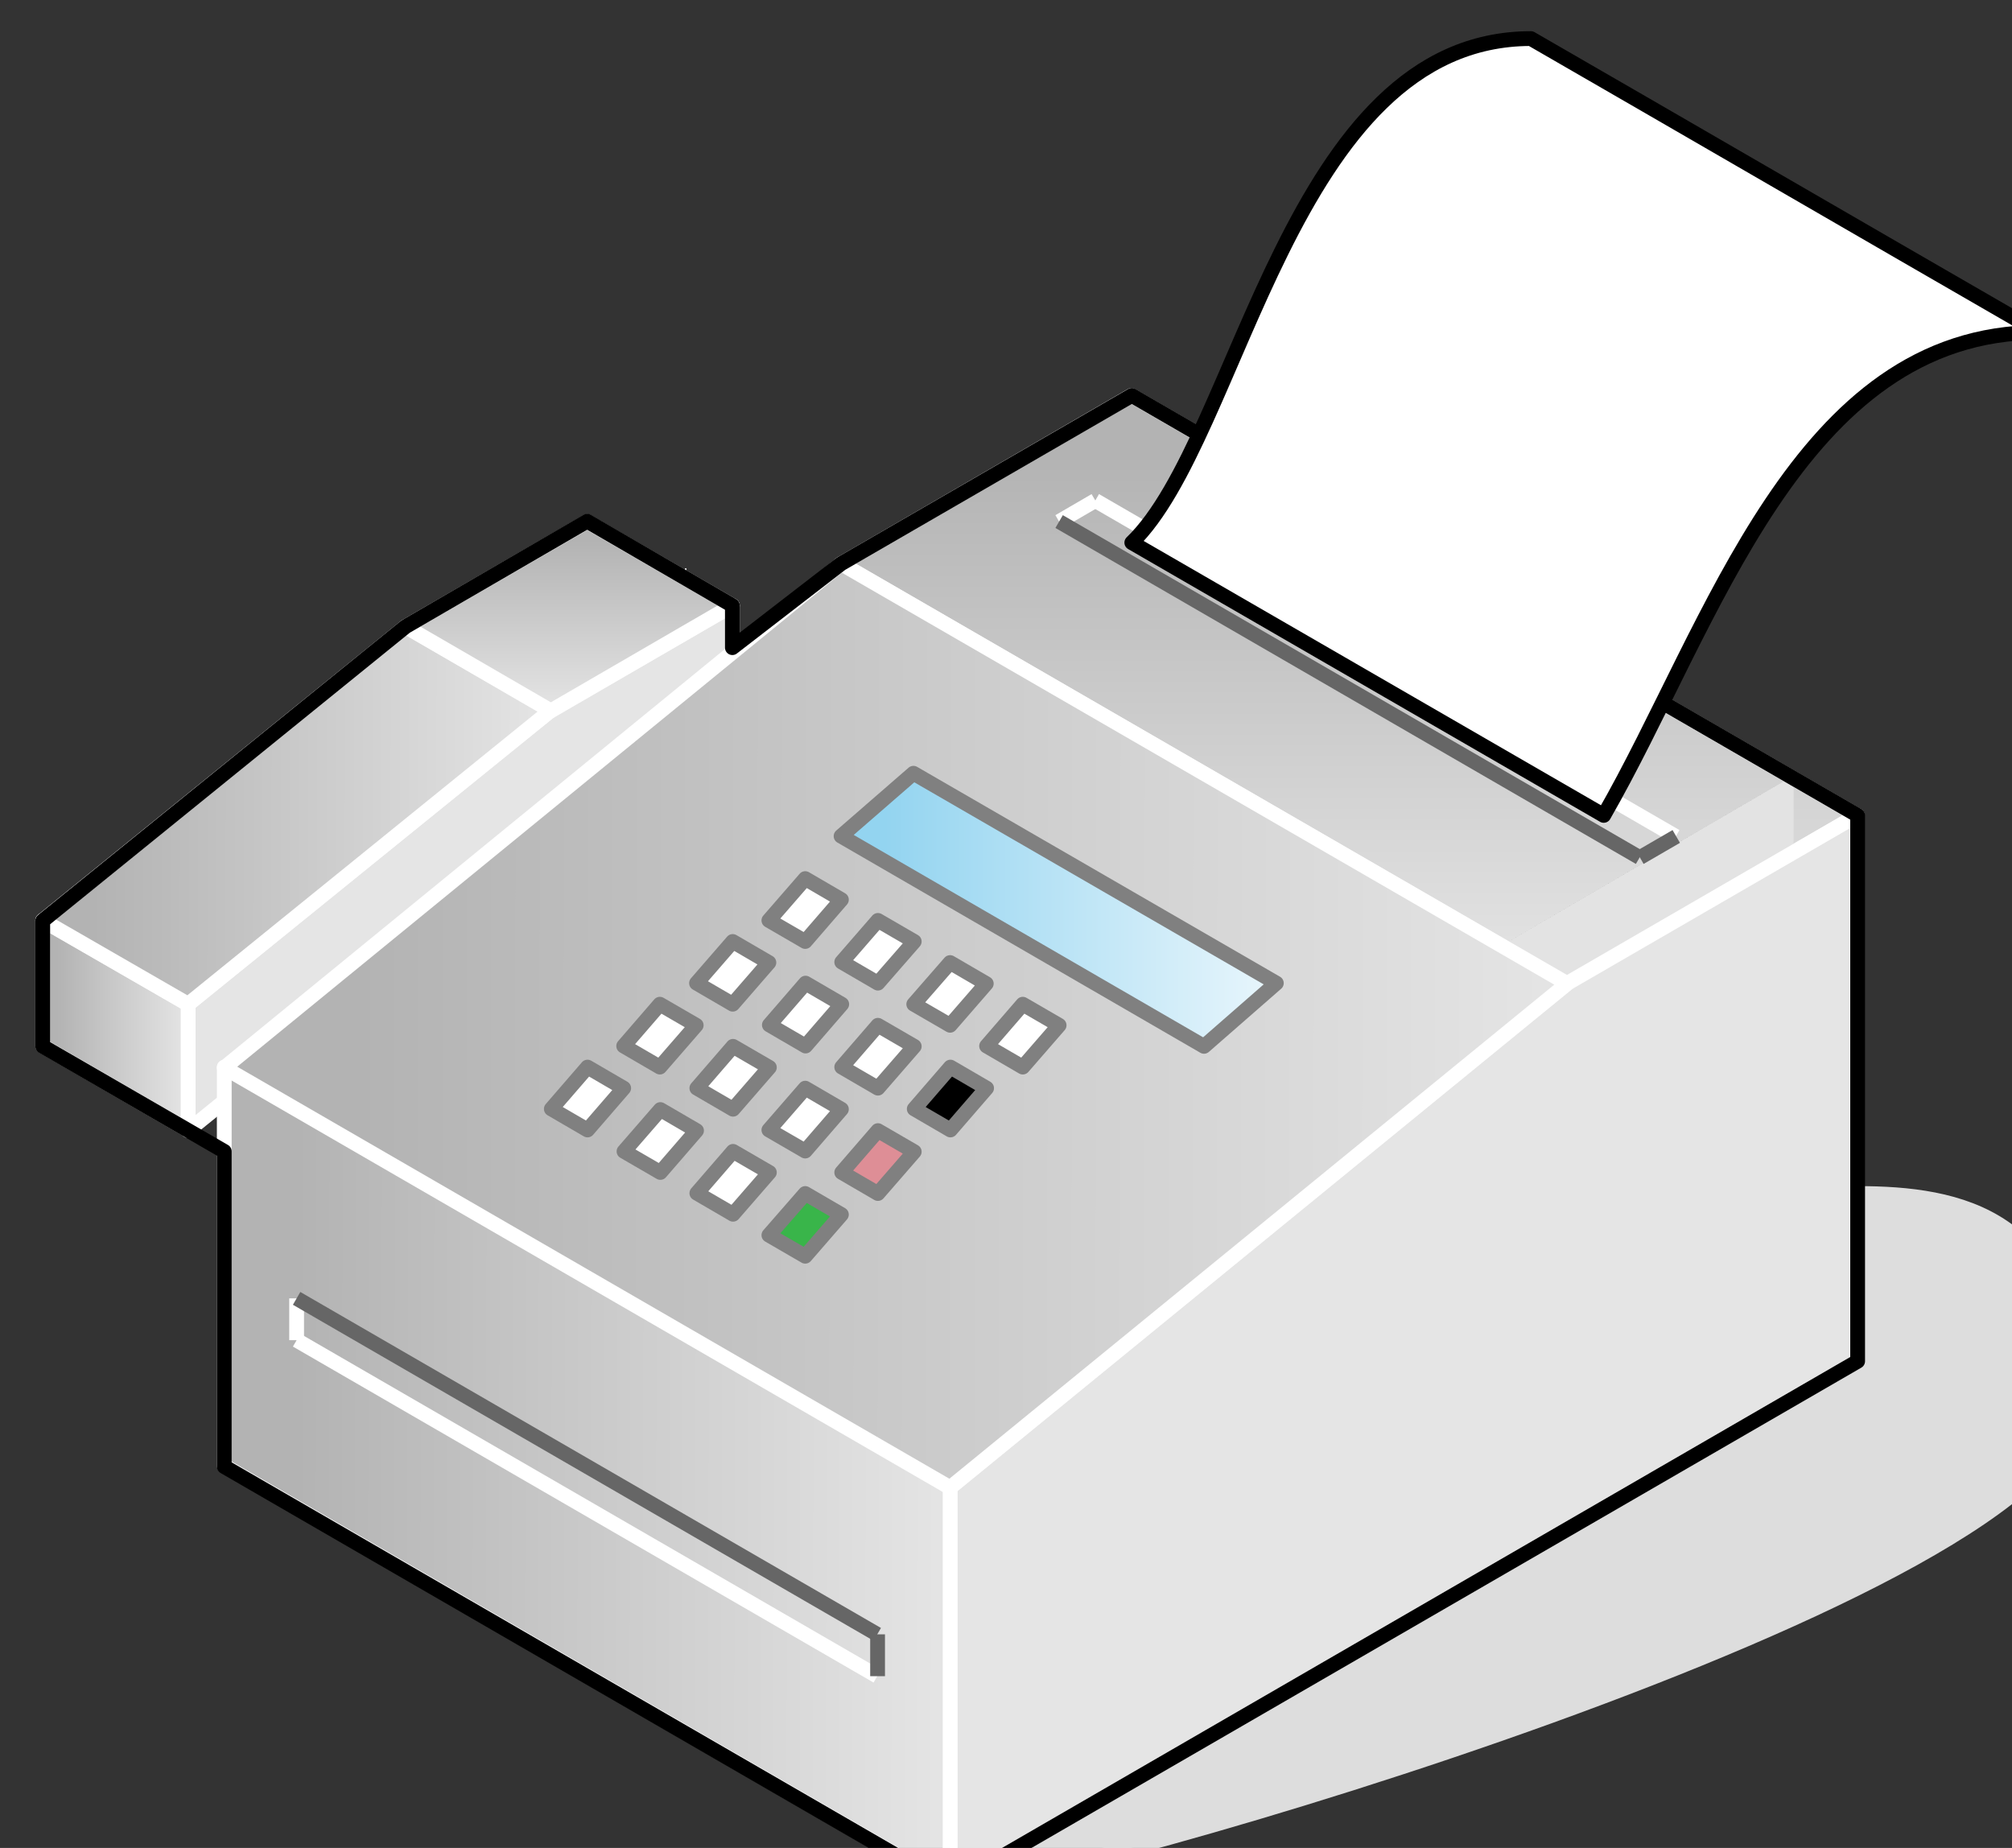 <?xml version="1.0" encoding="UTF-8"?>
<svg xmlns="http://www.w3.org/2000/svg" xmlns:xlink="http://www.w3.org/1999/xlink" width="49pt" height="45pt" viewBox="0 0 49 45" version="1.1">
<rect x="0" y="0" width="49" height="45" fill="#333333" stroke="none"/>
<defs>
<linearGradient id="linear0" gradientUnits="userSpaceOnUse" x1="9639" y1="9202" x2="9639" y2="10793" gradientTransform="matrix(1,0,0,1,0,0)">
<stop offset="0.1" style="stop-color:rgb(70.196%,70.196%,70.196%);stop-opacity:1;"/>
<stop offset="1" style="stop-color:rgb(89.804%,89.804%,89.804%);stop-opacity:1;"/>
</linearGradient>
<linearGradient id="linear1" gradientUnits="userSpaceOnUse" x1="6593" y1="12125" x2="8561" y2="12129" gradientTransform="matrix(1,0,0,1,0,0)">
<stop offset="0.1" style="stop-color:rgb(70.196%,70.196%,70.196%);stop-opacity:1;"/>
<stop offset="1" style="stop-color:rgb(89.804%,89.804%,89.804%);stop-opacity:1;"/>
</linearGradient>
<linearGradient id="linear2" gradientUnits="userSpaceOnUse" x1="6593" y1="10904" x2="10231" y2="10910" gradientTransform="matrix(1,0,0,1,0,0)">
<stop offset="0.1" style="stop-color:rgb(70.196%,70.196%,70.196%);stop-opacity:1;"/>
<stop offset="1" style="stop-color:rgb(89.804%,89.804%,89.804%);stop-opacity:1;"/>
</linearGradient>
<linearGradient id="linear3" gradientUnits="userSpaceOnUse" x1="8263" y1="10592" x2="9443" y2="10594" gradientTransform="matrix(1,0,0,1,0,0)">
<stop offset="0.1" style="stop-color:rgb(57.647%,83.137%,94.118%);stop-opacity:1;"/>
<stop offset="1" style="stop-color:rgb(91.373%,96.471%,98.824%);stop-opacity:1;"/>
</linearGradient>
<linearGradient id="linear4" gradientUnits="userSpaceOnUse" x1="6103" y1="10906" x2="6496" y2="10906" gradientTransform="matrix(1,0,0,1,0,0)">
<stop offset="0.1" style="stop-color:rgb(70.196%,70.196%,70.196%);stop-opacity:1;"/>
<stop offset="1" style="stop-color:rgb(89.804%,89.804%,89.804%);stop-opacity:1;"/>
</linearGradient>
<linearGradient id="linear5" gradientUnits="userSpaceOnUse" x1="6102" y1="10337" x2="7479" y2="10339" gradientTransform="matrix(1,0,0,1,0,0)">
<stop offset="0.1" style="stop-color:rgb(70.196%,70.196%,70.196%);stop-opacity:1;"/>
<stop offset="1" style="stop-color:rgb(89.804%,89.804%,89.804%);stop-opacity:1;"/>
</linearGradient>
<linearGradient id="linear6" gradientUnits="userSpaceOnUse" x1="7528" y1="9543" x2="7528" y2="10055" gradientTransform="matrix(1,0,0,1,0,0)">
<stop offset="0.1" style="stop-color:rgb(70.196%,70.196%,70.196%);stop-opacity:1;"/>
<stop offset="1" style="stop-color:rgb(89.804%,89.804%,89.804%);stop-opacity:1;"/>
</linearGradient>
</defs>
<g id="surface1">
<path style="fill-rule:evenodd;fill:rgb(86.667%,86.667%,86.667%);fill-opacity:1;stroke-width:40;stroke-linecap:butt;stroke-linejoin:round;stroke:rgb(86.667%,86.667%,86.667%);stroke-opacity:1;stroke-miterlimit:4;" d="M 8561.823 13236.204 C 8832.139 13236.204 11604.09 12439.848 11604.09 11928.969 C 11604.09 11418.09 11284.826 11361.082 11014.951 11361.082 C 11014.951 11530.791 8463.927 11985.977 8561.823 13236.204 Z M 8561.823 13236.204 " transform="matrix(0.009,0,0,0.009,-53.894,-73.186)"/>
<path style="fill-rule:evenodd;fill:url(#linear0);stroke-width:40;stroke-linecap:butt;stroke-linejoin:round;stroke:rgb(100%,100%,100%);stroke-opacity:1;stroke-miterlimit:4;" d="M 10227.816 10793.196 L 8264.167 9656.985 L 9049.979 9201.798 L 11014.069 10338.01 Z M 10227.816 10793.196 " transform="matrix(0.009,0,0,0.009,-53.894,-73.186)"/>
<path style=" stroke:none;fill-rule:evenodd;fill:rgb(70.196%,70.196%,70.196%);fill-opacity:1;" d="M 13.961 18.102 L 6.645 24.07 L 3.66 24.07 L 3.66 23.453 L 12.355 16.371 L 13.961 15.438 Z M 13.961 18.102 "/>
<path style=" stroke:none;fill-rule:evenodd;fill:rgb(70.588%,70.588%,70.588%);fill-opacity:1;" d="M 6.645 24.07 L 3.66 26.5 L 3.66 24.07 Z M 13.961 15.438 L 16.707 13.844 L 16.707 15.863 L 13.961 18.102 Z M 13.828 18.207 L 6.805 23.934 L 3.66 23.934 L 3.66 23.453 L 12.355 16.371 L 13.828 15.516 Z M 13.828 18.207 "/>
<path style=" stroke:none;fill-rule:evenodd;fill:rgb(70.98%,70.98%,70.98%);fill-opacity:1;" d="M 6.805 23.934 L 3.66 26.5 L 3.66 23.934 Z M 13.828 15.516 L 16.707 13.844 L 16.707 15.863 L 13.828 18.207 Z M 13.695 18.324 L 6.973 23.801 L 3.66 23.801 L 3.66 23.453 L 12.355 16.371 L 13.695 15.598 Z M 13.695 18.324 "/>
<path style=" stroke:none;fill-rule:evenodd;fill:rgb(71.373%,71.373%,71.373%);fill-opacity:1;" d="M 6.973 23.801 L 3.66 26.5 L 3.66 23.801 Z M 13.695 15.598 L 16.707 13.844 L 16.707 15.863 L 13.695 18.324 Z M 13.562 18.43 L 7.133 23.668 L 3.66 23.668 L 3.66 23.453 L 12.355 16.371 L 13.562 15.668 Z M 13.562 18.43 "/>
<path style=" stroke:none;fill-rule:evenodd;fill:rgb(71.765%,71.765%,71.765%);fill-opacity:1;" d="M 7.133 23.668 L 3.66 26.5 L 3.66 23.668 Z M 13.562 15.668 L 16.707 13.844 L 16.707 15.863 L 13.562 18.43 Z M 13.438 18.527 L 7.289 23.543 L 3.66 23.543 L 3.66 23.453 L 12.355 16.371 L 13.438 15.738 Z M 13.438 18.527 "/>
<path style=" stroke:none;fill-rule:evenodd;fill:rgb(72.157%,72.157%,72.157%);fill-opacity:1;" d="M 7.289 23.543 L 3.66 26.5 L 3.66 23.543 Z M 13.438 15.738 L 16.707 13.844 L 16.707 15.863 L 13.438 18.527 Z M 13.305 18.637 L 7.449 23.41 L 3.711 23.41 L 12.355 16.371 L 13.305 15.82 Z M 13.305 18.637 "/>
<path style=" stroke:none;fill-rule:evenodd;fill:rgb(72.549%,72.549%,72.549%);fill-opacity:1;" d="M 7.449 23.41 L 3.66 26.5 L 3.66 23.453 L 3.711 23.41 Z M 13.305 15.82 L 16.707 13.844 L 16.707 15.863 L 13.305 18.637 Z M 13.172 18.742 L 7.617 23.277 L 3.879 23.277 L 12.355 16.371 L 13.172 15.898 Z M 13.172 18.742 "/>
<path style=" stroke:none;fill-rule:evenodd;fill:rgb(72.941%,72.941%,72.941%);fill-opacity:1;" d="M 7.617 23.277 L 3.66 26.5 L 3.66 23.453 L 3.879 23.277 Z M 13.172 15.898 L 16.707 13.844 L 16.707 15.863 L 13.172 18.742 Z M 13.039 18.859 L 7.777 23.141 L 4.039 23.141 L 12.355 16.371 L 13.039 15.973 Z M 13.039 18.859 "/>
<path style=" stroke:none;fill-rule:evenodd;fill:rgb(73.333%,73.333%,73.333%);fill-opacity:1;" d="M 7.777 23.141 L 3.66 26.5 L 3.66 23.453 L 4.039 23.141 Z M 13.039 15.973 L 16.707 13.844 L 16.707 15.863 L 13.039 18.859 Z M 12.914 18.957 L 7.93 23.02 L 4.199 23.02 L 12.355 16.371 L 12.914 16.051 Z M 12.914 18.957 "/>
<path style=" stroke:none;fill-rule:evenodd;fill:rgb(73.725%,73.725%,73.725%);fill-opacity:1;" d="M 7.93 23.02 L 3.66 26.5 L 3.66 23.453 L 4.199 23.02 Z M 12.914 16.051 L 16.707 13.844 L 16.707 15.863 L 12.914 18.957 Z M 12.781 19.062 L 8.098 22.883 L 4.359 22.883 L 12.355 16.371 L 12.781 16.121 Z M 12.781 19.062 "/>
<path style=" stroke:none;fill-rule:evenodd;fill:rgb(74.118%,74.118%,74.118%);fill-opacity:1;" d="M 8.098 22.883 L 3.66 26.5 L 3.66 23.453 L 4.359 22.883 Z M 12.781 16.121 L 16.707 13.844 L 16.707 15.863 L 12.781 19.062 Z M 12.648 19.168 L 8.258 22.75 L 4.527 22.75 L 12.355 16.371 L 12.648 16.203 Z M 12.648 19.168 "/>
<path style=" stroke:none;fill-rule:evenodd;fill:rgb(74.51%,74.51%,74.51%);fill-opacity:1;" d="M 8.258 22.75 L 3.66 26.5 L 3.66 23.453 L 4.527 22.75 Z M 12.648 16.203 L 16.707 13.844 L 16.707 15.863 L 12.648 19.168 Z M 12.516 19.277 L 8.426 22.617 L 4.688 22.617 L 12.355 16.371 L 12.516 16.285 Z M 12.516 19.277 "/>
<path style=" stroke:none;fill-rule:evenodd;fill:rgb(74.902%,74.902%,74.902%);fill-opacity:1;" d="M 8.426 22.617 L 3.66 26.5 L 3.66 23.453 L 4.688 22.617 Z M 12.516 16.285 L 16.707 13.844 L 16.707 15.863 L 12.516 19.277 Z M 12.395 19.383 L 8.574 22.492 L 4.836 22.492 L 12.355 16.371 L 12.395 16.355 Z M 12.395 19.383 "/>
<path style=" stroke:none;fill-rule:evenodd;fill:rgb(75.294%,75.294%,75.294%);fill-opacity:1;" d="M 8.574 22.492 L 3.66 26.5 L 3.66 23.453 L 4.836 22.492 Z M 12.395 16.355 L 16.707 13.844 L 16.707 15.863 L 12.395 19.383 Z M 12.262 19.488 L 8.742 22.359 L 5.004 22.359 L 12.262 16.453 Z M 12.262 19.488 "/>
<path style=" stroke:none;fill-rule:evenodd;fill:rgb(75.686%,75.686%,75.686%);fill-opacity:1;" d="M 8.742 22.359 L 3.66 26.5 L 3.66 23.453 L 5.004 22.359 Z M 12.262 16.453 L 12.355 16.371 L 16.707 13.844 L 16.707 15.863 L 12.262 19.488 Z M 12.129 19.598 L 8.902 22.227 L 5.164 22.227 L 12.129 16.559 Z M 12.129 19.598 "/>
<path style=" stroke:none;fill-rule:evenodd;fill:rgb(76.078%,76.078%,76.078%);fill-opacity:1;" d="M 8.902 22.227 L 3.66 26.5 L 3.66 23.453 L 5.164 22.227 Z M 12.129 16.559 L 12.355 16.371 L 16.707 13.844 L 16.707 15.863 L 12.129 19.598 Z M 11.992 19.703 L 9.07 22.09 L 5.332 22.09 L 11.992 16.668 Z M 11.992 19.703 "/>
<path style=" stroke:none;fill-rule:evenodd;fill:rgb(76.471%,76.471%,76.471%);fill-opacity:1;" d="M 9.07 22.09 L 3.66 26.5 L 3.66 23.453 L 5.332 22.09 Z M 11.992 16.668 L 12.355 16.371 L 16.707 13.844 L 16.707 15.863 L 11.992 19.703 Z M 11.871 19.812 L 9.223 21.965 L 5.484 21.965 L 11.871 16.773 Z M 11.871 19.812 "/>
<path style=" stroke:none;fill-rule:evenodd;fill:rgb(76.863%,76.863%,76.863%);fill-opacity:1;" d="M 9.223 21.965 L 3.66 26.5 L 3.66 23.453 L 5.484 21.965 Z M 11.871 16.773 L 12.355 16.371 L 16.707 13.844 L 16.707 15.863 L 11.871 19.812 Z M 11.738 19.918 L 9.383 21.832 L 5.652 21.832 L 11.738 16.879 Z M 11.738 19.918 "/>
<path style=" stroke:none;fill-rule:evenodd;fill:rgb(77.255%,77.255%,77.255%);fill-opacity:1;" d="M 9.383 21.832 L 3.66 26.5 L 3.66 23.453 L 5.652 21.832 Z M 11.738 16.879 L 12.355 16.371 L 16.707 13.844 L 16.707 15.863 L 11.738 19.918 Z M 11.605 20.023 L 9.551 21.699 L 5.812 21.699 L 11.605 16.988 Z M 11.605 20.023 "/>
<path style=" stroke:none;fill-rule:evenodd;fill:rgb(77.647%,77.647%,77.647%);fill-opacity:1;" d="M 9.551 21.699 L 3.66 26.5 L 3.66 23.453 L 5.812 21.699 Z M 11.605 16.988 L 12.355 16.371 L 16.707 13.844 L 16.707 15.863 L 11.605 20.023 Z M 11.473 20.133 L 9.707 21.566 L 5.98 21.566 L 11.473 17.094 Z M 11.473 20.133 "/>
<path style=" stroke:none;fill-rule:evenodd;fill:rgb(78.039%,78.039%,78.039%);fill-opacity:1;" d="M 9.707 21.566 L 3.66 26.5 L 3.66 23.453 L 5.98 21.566 Z M 11.473 17.094 L 12.355 16.371 L 16.707 13.844 L 16.707 15.863 L 11.473 20.133 Z M 11.348 20.23 L 9.867 21.441 L 6.129 21.441 L 11.348 17.191 Z M 11.348 20.23 "/>
<path style=" stroke:none;fill-rule:evenodd;fill:rgb(78.431%,78.431%,78.431%);fill-opacity:1;" d="M 9.867 21.441 L 3.66 26.5 L 3.66 23.453 L 6.129 21.441 Z M 11.348 17.191 L 12.355 16.371 L 16.707 13.844 L 16.707 15.863 L 11.348 20.23 Z M 11.215 20.344 L 10.027 21.309 L 6.297 21.309 L 11.215 17.301 Z M 11.215 20.344 "/>
<path style=" stroke:none;fill-rule:evenodd;fill:rgb(78.824%,78.824%,78.824%);fill-opacity:1;" d="M 10.027 21.309 L 3.66 26.5 L 3.66 23.453 L 6.297 21.309 Z M 11.215 17.301 L 12.355 16.371 L 16.707 13.844 L 16.707 15.863 L 11.215 20.344 Z M 11.082 20.453 L 10.195 21.172 L 6.457 21.172 L 11.082 17.414 Z M 11.082 20.453 "/>
<path style=" stroke:none;fill-rule:evenodd;fill:rgb(79.216%,79.216%,79.216%);fill-opacity:1;" d="M 10.195 21.172 L 3.66 26.5 L 3.66 23.453 L 6.457 21.172 Z M 11.082 17.414 L 12.355 16.371 L 16.707 13.844 L 16.707 15.863 L 11.082 20.453 Z M 10.949 20.559 L 10.355 21.039 L 6.625 21.039 L 10.949 17.523 Z M 10.949 20.559 "/>
<path style=" stroke:none;fill-rule:evenodd;fill:rgb(79.608%,79.608%,79.608%);fill-opacity:1;" d="M 10.355 21.039 L 3.66 26.5 L 3.66 23.453 L 6.625 21.039 Z M 10.949 17.523 L 12.355 16.371 L 16.707 13.844 L 16.707 15.863 L 10.949 20.559 Z M 10.824 20.656 L 10.516 20.914 L 6.777 20.914 L 10.824 17.621 Z M 10.824 20.656 "/>
<path style=" stroke:none;fill-rule:evenodd;fill:rgb(80%,80%,80%);fill-opacity:1;" d="M 10.516 20.914 L 3.66 26.5 L 3.66 23.453 L 6.777 20.914 Z M 10.824 17.621 L 12.355 16.371 L 16.707 13.844 L 16.707 15.863 L 10.824 20.656 Z M 10.691 20.766 L 10.676 20.781 L 6.945 20.781 L 10.691 17.727 Z M 10.691 20.766 "/>
<path style=" stroke:none;fill-rule:evenodd;fill:rgb(80.392%,80.392%,80.392%);fill-opacity:1;" d="M 10.676 20.781 L 3.66 26.5 L 3.66 23.453 L 6.945 20.781 Z M 10.691 17.727 L 12.355 16.371 L 16.707 13.844 L 16.707 15.863 L 10.691 20.766 Z M 10.559 20.648 L 7.105 20.648 L 10.559 17.832 Z M 10.559 20.648 "/>
<path style=" stroke:none;fill-rule:evenodd;fill:rgb(80.784%,80.784%,80.784%);fill-opacity:1;" d="M 10.559 20.648 L 10.559 17.832 L 12.355 16.371 L 16.707 13.844 L 16.707 15.863 L 3.66 26.5 L 3.66 23.453 L 7.105 20.648 Z M 10.426 20.516 L 7.273 20.516 L 10.426 17.941 Z M 10.426 20.516 "/>
<path style=" stroke:none;fill-rule:evenodd;fill:rgb(81.176%,81.176%,81.176%);fill-opacity:1;" d="M 10.426 20.516 L 10.426 17.941 L 12.355 16.371 L 16.707 13.844 L 16.707 15.863 L 3.66 26.5 L 3.66 23.453 L 7.273 20.516 Z M 10.293 20.383 L 7.434 20.383 L 10.293 18.055 Z M 10.293 20.383 "/>
<path style=" stroke:none;fill-rule:evenodd;fill:rgb(81.569%,81.569%,81.569%);fill-opacity:1;" d="M 10.293 20.383 L 10.293 18.055 L 12.355 16.371 L 16.707 13.844 L 16.707 15.863 L 3.66 26.5 L 3.66 23.453 L 7.434 20.383 Z M 10.168 20.258 L 7.582 20.258 L 10.168 18.152 Z M 10.168 20.258 "/>
<path style=" stroke:none;fill-rule:evenodd;fill:rgb(81.961%,81.961%,81.961%);fill-opacity:1;" d="M 10.168 20.258 L 10.168 18.152 L 12.355 16.371 L 16.707 13.844 L 16.707 15.863 L 3.66 26.5 L 3.66 23.453 L 7.582 20.258 Z M 10.035 20.121 L 7.75 20.121 L 10.035 18.262 Z M 10.035 20.121 "/>
<path style=" stroke:none;fill-rule:evenodd;fill:rgb(82.353%,82.353%,82.353%);fill-opacity:1;" d="M 10.035 20.121 L 10.035 18.262 L 12.355 16.371 L 16.707 13.844 L 16.707 15.863 L 3.66 26.5 L 3.66 23.453 L 7.75 20.121 Z M 9.902 19.988 L 7.918 19.988 L 9.902 18.367 Z M 9.902 19.988 "/>
<path style=" stroke:none;fill-rule:evenodd;fill:rgb(82.745%,82.745%,82.745%);fill-opacity:1;" d="M 9.902 19.988 L 9.902 18.367 L 12.355 16.371 L 16.707 13.844 L 16.707 15.863 L 3.66 26.5 L 3.66 23.453 L 7.918 19.988 Z M 9.77 19.855 L 8.078 19.855 L 9.77 18.477 Z M 9.77 19.855 "/>
<path style=" stroke:none;fill-rule:evenodd;fill:rgb(83.137%,83.137%,83.137%);fill-opacity:1;" d="M 9.77 19.855 L 9.77 18.477 L 12.355 16.371 L 16.707 13.844 L 16.707 15.863 L 3.66 26.5 L 3.66 23.453 L 8.078 19.855 Z M 9.648 19.73 L 8.23 19.73 L 9.648 18.582 Z M 9.648 19.73 "/>
<path style=" stroke:none;fill-rule:evenodd;fill:rgb(83.529%,83.529%,83.529%);fill-opacity:1;" d="M 9.648 19.73 L 9.648 18.582 L 12.355 16.371 L 16.707 13.844 L 16.707 15.863 L 3.66 26.5 L 3.66 23.453 L 8.23 19.73 Z M 9.516 19.598 L 8.398 19.598 L 9.516 18.688 Z M 9.516 19.598 "/>
<path style=" stroke:none;fill-rule:evenodd;fill:rgb(83.922%,83.922%,83.922%);fill-opacity:1;" d="M 9.516 19.598 L 9.516 18.688 L 12.355 16.371 L 16.707 13.844 L 16.707 15.863 L 3.66 26.5 L 3.66 23.453 L 8.398 19.598 Z M 9.383 19.465 L 8.559 19.465 L 9.383 18.797 Z M 9.383 19.465 "/>
<path style=" stroke:none;fill-rule:evenodd;fill:rgb(84.314%,84.314%,84.314%);fill-opacity:1;" d="M 9.383 19.465 L 9.383 18.797 L 12.355 16.371 L 16.707 13.844 L 16.707 15.863 L 3.66 26.5 L 3.66 23.453 L 8.559 19.465 Z M 9.246 19.328 L 8.727 19.328 L 9.246 18.902 Z M 9.246 19.328 "/>
<path style=" stroke:none;fill-rule:evenodd;fill:rgb(84.706%,84.706%,84.706%);fill-opacity:1;" d="M 9.246 19.328 L 9.246 18.902 L 12.355 16.371 L 16.707 13.844 L 16.707 15.863 L 3.66 26.5 L 3.66 23.453 L 8.727 19.328 Z M 9.125 19.207 L 8.875 19.207 L 9.125 19 Z M 9.125 19.207 "/>
<path style=" stroke:none;fill-rule:evenodd;fill:rgb(85.098%,85.098%,85.098%);fill-opacity:1;" d="M 9.125 19.207 L 9.125 19 L 12.355 16.371 L 16.707 13.844 L 16.707 15.863 L 3.66 26.5 L 3.66 23.453 L 8.875 19.207 Z M 9.125 19.207 "/>
<path style=" stroke:none;fill-rule:evenodd;fill:rgb(85.49%,85.49%,85.49%);fill-opacity:1;" d="M 3.66 26.5 L 3.66 23.453 L 12.355 16.371 L 16.707 13.844 L 16.707 15.863 Z M 3.66 26.5 "/>
<path style=" stroke:none;fill-rule:evenodd;fill:rgb(85.882%,85.882%,85.882%);fill-opacity:1;" d="M 3.66 26.5 L 3.66 23.453 L 12.355 16.371 L 16.707 13.844 L 16.707 15.863 Z M 3.66 26.5 "/>
<path style=" stroke:none;fill-rule:evenodd;fill:rgb(86.275%,86.275%,86.275%);fill-opacity:1;" d="M 3.66 26.5 L 3.66 23.453 L 12.355 16.371 L 16.707 13.844 L 16.707 15.863 Z M 3.66 26.5 "/>
<path style=" stroke:none;fill-rule:evenodd;fill:rgb(86.667%,86.667%,86.667%);fill-opacity:1;" d="M 3.66 26.5 L 3.66 23.453 L 12.355 16.371 L 16.707 13.844 L 16.707 15.863 Z M 3.66 26.5 "/>
<path style=" stroke:none;fill-rule:evenodd;fill:rgb(87.059%,87.059%,87.059%);fill-opacity:1;" d="M 3.66 26.5 L 3.66 23.453 L 12.355 16.371 L 16.707 13.844 L 16.707 15.863 Z M 3.66 26.5 "/>
<path style=" stroke:none;fill-rule:evenodd;fill:rgb(87.451%,87.451%,87.451%);fill-opacity:1;" d="M 3.66 26.5 L 3.66 23.453 L 12.355 16.371 L 16.707 13.844 L 16.707 15.863 Z M 3.66 26.5 "/>
<path style=" stroke:none;fill-rule:evenodd;fill:rgb(87.843%,87.843%,87.843%);fill-opacity:1;" d="M 3.66 26.5 L 3.66 23.453 L 12.355 16.371 L 16.707 13.844 L 16.707 15.863 Z M 3.66 26.5 "/>
<path style=" stroke:none;fill-rule:evenodd;fill:rgb(88.235%,88.235%,88.235%);fill-opacity:1;" d="M 3.66 26.5 L 3.66 23.453 L 12.355 16.371 L 16.707 13.844 L 16.707 15.863 Z M 3.66 26.5 "/>
<path style=" stroke:none;fill-rule:evenodd;fill:rgb(88.627%,88.627%,88.627%);fill-opacity:1;" d="M 3.66 26.5 L 3.66 23.453 L 12.355 16.371 L 16.707 13.844 L 16.707 15.863 Z M 3.66 26.5 "/>
<path style=" stroke:none;fill-rule:evenodd;fill:rgb(89.02%,89.02%,89.02%);fill-opacity:1;" d="M 3.66 26.5 L 3.66 23.453 L 12.355 16.371 L 16.707 13.844 L 16.707 15.863 Z M 3.66 26.5 "/>
<path style="fill-rule:evenodd;fill:rgb(89.804%,89.804%,89.804%);fill-opacity:1;stroke-width:40;stroke-linecap:butt;stroke-linejoin:round;stroke:rgb(100%,100%,100%);stroke-opacity:1;stroke-miterlimit:4;" d="M 6497.191 11190.936 L 6497.191 10848.888 L 7478.795 10053.847 L 7970.038 9770.123 L 7970.038 9996.839 Z M 6497.191 11190.936 " transform="matrix(0.009,0,0,0.009,-53.894,-73.186)"/>
<path style=" stroke:none;fill-rule:evenodd;fill:rgb(70.196%,70.196%,70.196%);fill-opacity:1;" d="M 41.023 33.602 L 31.242 39.293 L 21.926 39.293 L 21.926 35.098 L 36.707 22.957 L 41.023 20.441 Z M 41.023 33.602 "/>
<path style=" stroke:none;fill-rule:evenodd;fill:rgb(70.588%,70.588%,70.588%);fill-opacity:1;" d="M 31.242 39.293 L 21.926 44.719 L 21.926 39.293 Z M 41.023 20.441 L 43.672 18.902 L 43.672 32.059 L 41.023 33.602 Z M 40.766 33.75 L 31.688 39.035 L 21.926 39.035 L 21.926 35.098 L 36.707 22.957 L 40.766 20.594 Z M 40.766 33.75 "/>
<path style=" stroke:none;fill-rule:evenodd;fill:rgb(70.98%,70.98%,70.98%);fill-opacity:1;" d="M 31.688 39.035 L 21.926 44.719 L 21.926 39.035 Z M 40.766 20.594 L 43.672 18.902 L 43.672 32.059 L 40.766 33.75 Z M 40.508 33.902 L 32.129 38.777 L 21.926 38.777 L 21.926 35.098 L 36.707 22.957 L 40.508 20.746 Z M 40.508 33.902 "/>
<path style=" stroke:none;fill-rule:evenodd;fill:rgb(71.373%,71.373%,71.373%);fill-opacity:1;" d="M 32.129 38.777 L 21.926 44.719 L 21.926 38.777 Z M 40.508 20.746 L 43.672 18.902 L 43.672 32.059 L 40.508 33.902 Z M 40.254 34.047 L 32.57 38.516 L 21.926 38.516 L 21.926 35.098 L 36.707 22.957 L 40.254 20.891 Z M 40.254 34.047 "/>
<path style=" stroke:none;fill-rule:evenodd;fill:rgb(71.765%,71.765%,71.765%);fill-opacity:1;" d="M 32.57 38.516 L 21.926 44.719 L 21.926 38.516 Z M 40.254 20.891 L 43.672 18.902 L 43.672 32.059 L 40.254 34.047 Z M 39.996 34.195 L 33.023 38.258 L 21.926 38.258 L 21.926 35.098 L 36.707 22.957 L 39.996 21.039 Z M 39.996 34.195 "/>
<path style=" stroke:none;fill-rule:evenodd;fill:rgb(72.157%,72.157%,72.157%);fill-opacity:1;" d="M 33.023 38.258 L 21.926 44.719 L 21.926 38.258 Z M 39.996 21.039 L 43.672 18.902 L 43.672 32.059 L 39.996 34.195 Z M 39.738 34.348 L 33.465 38 L 21.926 38 L 21.926 35.098 L 36.707 22.957 L 39.738 21.191 Z M 39.738 34.348 "/>
<path style=" stroke:none;fill-rule:evenodd;fill:rgb(72.549%,72.549%,72.549%);fill-opacity:1;" d="M 33.465 38 L 21.926 44.719 L 21.926 38 Z M 39.738 21.191 L 43.672 18.902 L 43.672 32.059 L 39.738 34.348 Z M 39.48 34.5 L 33.91 37.742 L 21.926 37.742 L 21.926 35.098 L 36.707 22.957 L 39.48 21.344 Z M 39.48 34.5 "/>
<path style=" stroke:none;fill-rule:evenodd;fill:rgb(72.941%,72.941%,72.941%);fill-opacity:1;" d="M 33.91 37.742 L 21.926 44.719 L 21.926 37.742 Z M 39.48 21.344 L 43.672 18.902 L 43.672 32.059 L 39.48 34.5 Z M 39.223 34.652 L 34.352 37.484 L 21.926 37.484 L 21.926 35.098 L 36.707 22.957 L 39.223 21.496 Z M 39.223 34.652 "/>
<path style=" stroke:none;fill-rule:evenodd;fill:rgb(73.333%,73.333%,73.333%);fill-opacity:1;" d="M 34.352 37.484 L 21.926 44.719 L 21.926 37.484 Z M 39.223 21.496 L 43.672 18.902 L 43.672 32.059 L 39.223 34.652 Z M 38.969 34.793 L 34.797 37.227 L 21.926 37.227 L 21.926 35.098 L 36.707 22.957 L 38.969 21.637 Z M 38.969 34.793 "/>
<path style=" stroke:none;fill-rule:evenodd;fill:rgb(73.725%,73.725%,73.725%);fill-opacity:1;" d="M 34.797 37.227 L 21.926 44.719 L 21.926 37.227 Z M 38.969 21.637 L 43.672 18.902 L 43.672 32.059 L 38.969 34.793 Z M 38.711 34.945 L 35.238 36.969 L 21.926 36.969 L 21.926 35.098 L 36.707 22.957 L 38.711 21.789 Z M 38.711 34.945 "/>
<path style=" stroke:none;fill-rule:evenodd;fill:rgb(74.118%,74.118%,74.118%);fill-opacity:1;" d="M 35.238 36.969 L 21.926 44.719 L 21.926 36.969 Z M 38.711 21.789 L 43.672 18.902 L 43.672 32.059 L 38.711 34.945 Z M 38.453 35.098 L 35.68 36.707 L 21.926 36.707 L 21.926 35.098 L 36.707 22.957 L 38.453 21.941 Z M 38.453 35.098 "/>
<path style=" stroke:none;fill-rule:evenodd;fill:rgb(74.51%,74.51%,74.51%);fill-opacity:1;" d="M 35.68 36.707 L 21.926 44.719 L 21.926 36.707 Z M 38.453 21.941 L 43.672 18.902 L 43.672 32.059 L 38.453 35.098 Z M 38.195 35.246 L 36.125 36.449 L 21.926 36.449 L 21.926 35.098 L 36.707 22.957 L 38.195 22.09 Z M 38.195 35.246 "/>
<path style=" stroke:none;fill-rule:evenodd;fill:rgb(74.902%,74.902%,74.902%);fill-opacity:1;" d="M 36.125 36.449 L 21.926 44.719 L 21.926 36.449 Z M 38.195 22.09 L 43.672 18.902 L 43.672 32.059 L 38.195 35.246 Z M 37.941 35.391 L 36.566 36.191 L 21.926 36.191 L 21.926 35.098 L 36.707 22.957 L 37.941 22.242 Z M 37.941 35.391 "/>
<path style=" stroke:none;fill-rule:evenodd;fill:rgb(75.294%,75.294%,75.294%);fill-opacity:1;" d="M 36.566 36.191 L 21.926 44.719 L 21.926 36.191 Z M 37.941 22.242 L 43.672 18.902 L 43.672 32.059 L 37.941 35.391 Z M 37.684 35.543 L 37.012 35.934 L 21.926 35.934 L 21.926 35.098 L 36.707 22.957 L 37.684 22.387 Z M 37.684 35.543 "/>
<path style=" stroke:none;fill-rule:evenodd;fill:rgb(75.686%,75.686%,75.686%);fill-opacity:1;" d="M 37.012 35.934 L 21.926 44.719 L 21.926 35.934 Z M 37.684 22.387 L 43.672 18.902 L 43.672 32.059 L 37.684 35.543 Z M 37.426 35.676 L 21.926 35.676 L 21.926 35.098 L 36.707 22.957 L 37.426 22.535 Z M 37.426 35.676 "/>
<path style=" stroke:none;fill-rule:evenodd;fill:rgb(76.078%,76.078%,76.078%);fill-opacity:1;" d="M 37.426 35.676 L 37.426 22.535 L 43.672 18.902 L 43.672 32.059 L 21.926 44.719 L 21.926 35.676 Z M 37.168 35.418 L 21.926 35.418 L 21.926 35.098 L 36.707 22.957 L 37.168 22.688 Z M 37.168 35.418 "/>
<path style=" stroke:none;fill-rule:evenodd;fill:rgb(76.471%,76.471%,76.471%);fill-opacity:1;" d="M 37.168 35.418 L 37.168 22.688 L 43.672 18.902 L 43.672 32.059 L 21.926 44.719 L 21.926 35.418 Z M 36.914 35.16 L 21.926 35.16 L 21.926 35.098 L 36.707 22.957 L 36.914 22.84 Z M 36.914 35.16 "/>
<path style=" stroke:none;fill-rule:evenodd;fill:rgb(76.863%,76.863%,76.863%);fill-opacity:1;" d="M 36.914 35.16 L 36.914 22.84 L 43.672 18.902 L 43.672 32.059 L 21.926 44.719 L 21.926 35.16 Z M 36.656 34.902 L 22.164 34.902 L 36.656 23 Z M 36.656 34.902 "/>
<path style=" stroke:none;fill-rule:evenodd;fill:rgb(77.255%,77.255%,77.255%);fill-opacity:1;" d="M 36.656 34.902 L 36.656 23 L 36.707 22.957 L 43.672 18.902 L 43.672 32.059 L 21.926 44.719 L 21.926 35.098 L 22.164 34.902 Z M 36.398 34.641 L 22.473 34.641 L 36.398 23.215 Z M 36.398 34.641 "/>
<path style=" stroke:none;fill-rule:evenodd;fill:rgb(77.647%,77.647%,77.647%);fill-opacity:1;" d="M 36.398 34.641 L 36.398 23.215 L 36.707 22.957 L 43.672 18.902 L 43.672 32.059 L 21.926 44.719 L 21.926 35.098 L 22.473 34.641 Z M 36.141 34.383 L 22.793 34.383 L 36.141 23.418 Z M 36.141 34.383 "/>
<path style=" stroke:none;fill-rule:evenodd;fill:rgb(78.039%,78.039%,78.039%);fill-opacity:1;" d="M 36.141 34.383 L 36.141 23.418 L 36.707 22.957 L 43.672 18.902 L 43.672 32.059 L 21.926 44.719 L 21.926 35.098 L 22.793 34.383 Z M 35.887 34.125 L 23.102 34.125 L 35.887 23.633 Z M 35.887 34.125 "/>
<path style=" stroke:none;fill-rule:evenodd;fill:rgb(78.431%,78.431%,78.431%);fill-opacity:1;" d="M 35.887 34.125 L 35.887 23.633 L 36.707 22.957 L 43.672 18.902 L 43.672 32.059 L 21.926 44.719 L 21.926 35.098 L 23.102 34.125 Z M 35.629 33.867 L 23.422 33.867 L 35.629 23.848 Z M 35.629 33.867 "/>
<path style=" stroke:none;fill-rule:evenodd;fill:rgb(78.824%,78.824%,78.824%);fill-opacity:1;" d="M 35.629 33.867 L 35.629 23.848 L 36.707 22.957 L 43.672 18.902 L 43.672 32.059 L 21.926 44.719 L 21.926 35.098 L 23.422 33.867 Z M 35.371 33.609 L 23.73 33.609 L 35.371 24.051 Z M 35.371 33.609 "/>
<path style=" stroke:none;fill-rule:evenodd;fill:rgb(79.216%,79.216%,79.216%);fill-opacity:1;" d="M 35.371 33.609 L 35.371 24.051 L 36.707 22.957 L 43.672 18.902 L 43.672 32.059 L 21.926 44.719 L 21.926 35.098 L 23.73 33.609 Z M 35.113 33.352 L 24.051 33.352 L 35.113 24.266 Z M 35.113 33.352 "/>
<path style=" stroke:none;fill-rule:evenodd;fill:rgb(79.608%,79.608%,79.608%);fill-opacity:1;" d="M 35.113 33.352 L 35.113 24.266 L 36.707 22.957 L 43.672 18.902 L 43.672 32.059 L 21.926 44.719 L 21.926 35.098 L 24.051 33.352 Z M 34.855 33.094 L 24.367 33.094 L 34.855 24.477 Z M 34.855 33.094 "/>
<path style=" stroke:none;fill-rule:evenodd;fill:rgb(80%,80%,80%);fill-opacity:1;" d="M 34.855 33.094 L 34.855 24.477 L 36.707 22.957 L 43.672 18.902 L 43.672 32.059 L 21.926 44.719 L 21.926 35.098 L 24.367 33.094 Z M 34.602 32.836 L 24.68 32.836 L 34.602 24.684 Z M 34.602 32.836 "/>
<path style=" stroke:none;fill-rule:evenodd;fill:rgb(80.392%,80.392%,80.392%);fill-opacity:1;" d="M 34.602 32.836 L 34.602 24.684 L 36.707 22.957 L 43.672 18.902 L 43.672 32.059 L 21.926 44.719 L 21.926 35.098 L 24.68 32.836 Z M 34.344 32.574 L 24.996 32.574 L 34.344 24.898 Z M 34.344 32.574 "/>
<path style=" stroke:none;fill-rule:evenodd;fill:rgb(80.784%,80.784%,80.784%);fill-opacity:1;" d="M 34.344 32.574 L 34.344 24.898 L 36.707 22.957 L 43.672 18.902 L 43.672 32.059 L 21.926 44.719 L 21.926 35.098 L 24.996 32.574 Z M 34.086 32.316 L 25.309 32.316 L 34.086 25.109 Z M 34.086 32.316 "/>
<path style=" stroke:none;fill-rule:evenodd;fill:rgb(81.176%,81.176%,81.176%);fill-opacity:1;" d="M 34.086 32.316 L 34.086 25.109 L 36.707 22.957 L 43.672 18.902 L 43.672 32.059 L 21.926 44.719 L 21.926 35.098 L 25.309 32.316 Z M 33.828 32.059 L 25.629 32.059 L 33.828 25.316 Z M 33.828 32.059 "/>
<path style=" stroke:none;fill-rule:evenodd;fill:rgb(81.569%,81.569%,81.569%);fill-opacity:1;" d="M 33.828 32.059 L 33.828 25.316 L 36.707 22.957 L 43.672 18.902 L 43.672 32.059 L 21.926 44.719 L 21.926 35.098 L 25.629 32.059 Z M 33.574 31.801 L 25.938 31.801 L 33.574 25.531 Z M 33.574 31.801 "/>
<path style=" stroke:none;fill-rule:evenodd;fill:rgb(81.961%,81.961%,81.961%);fill-opacity:1;" d="M 33.574 31.801 L 33.574 25.531 L 36.707 22.957 L 43.672 18.902 L 43.672 32.059 L 21.926 44.719 L 21.926 35.098 L 25.938 31.801 Z M 33.316 31.543 L 26.258 31.543 L 33.316 25.742 Z M 33.316 31.543 "/>
<path style=" stroke:none;fill-rule:evenodd;fill:rgb(82.353%,82.353%,82.353%);fill-opacity:1;" d="M 33.316 31.543 L 33.316 25.742 L 36.707 22.957 L 43.672 18.902 L 43.672 32.059 L 21.926 44.719 L 21.926 35.098 L 26.258 31.543 Z M 33.059 31.285 L 26.566 31.285 L 33.059 25.949 Z M 33.059 31.285 "/>
<path style=" stroke:none;fill-rule:evenodd;fill:rgb(82.745%,82.745%,82.745%);fill-opacity:1;" d="M 33.059 31.285 L 33.059 25.949 L 36.707 22.957 L 43.672 18.902 L 43.672 32.059 L 21.926 44.719 L 21.926 35.098 L 26.566 31.285 Z M 32.801 31.027 L 26.887 31.027 L 32.801 26.16 Z M 32.801 31.027 "/>
<path style=" stroke:none;fill-rule:evenodd;fill:rgb(83.137%,83.137%,83.137%);fill-opacity:1;" d="M 32.801 31.027 L 32.801 26.16 L 36.707 22.957 L 43.672 18.902 L 43.672 32.059 L 21.926 44.719 L 21.926 35.098 L 26.887 31.027 Z M 32.547 30.766 L 27.195 30.766 L 32.547 26.375 Z M 32.547 30.766 "/>
<path style=" stroke:none;fill-rule:evenodd;fill:rgb(83.529%,83.529%,83.529%);fill-opacity:1;" d="M 32.547 30.766 L 32.547 26.375 L 36.707 22.957 L 43.672 18.902 L 43.672 32.059 L 21.926 44.719 L 21.926 35.098 L 27.195 30.766 Z M 32.289 30.508 L 27.516 30.508 L 32.289 26.59 Z M 32.289 30.508 "/>
<path style=" stroke:none;fill-rule:evenodd;fill:rgb(83.922%,83.922%,83.922%);fill-opacity:1;" d="M 32.289 30.508 L 32.289 26.59 L 36.707 22.957 L 43.672 18.902 L 43.672 32.059 L 21.926 44.719 L 21.926 35.098 L 27.516 30.508 Z M 32.031 30.25 L 27.824 30.25 L 32.031 26.793 Z M 32.031 30.25 "/>
<path style=" stroke:none;fill-rule:evenodd;fill:rgb(84.314%,84.314%,84.314%);fill-opacity:1;" d="M 32.031 30.25 L 32.031 26.793 L 36.707 22.957 L 43.672 18.902 L 43.672 32.059 L 21.926 44.719 L 21.926 35.098 L 27.824 30.25 Z M 31.773 29.992 L 28.145 29.992 L 31.773 27.008 Z M 31.773 29.992 "/>
<path style=" stroke:none;fill-rule:evenodd;fill:rgb(84.706%,84.706%,84.706%);fill-opacity:1;" d="M 31.773 29.992 L 31.773 27.008 L 36.707 22.957 L 43.672 18.902 L 43.672 32.059 L 21.926 44.719 L 21.926 35.098 L 28.145 29.992 Z M 31.52 29.734 L 28.453 29.734 L 31.52 27.223 Z M 31.52 29.734 "/>
<path style=" stroke:none;fill-rule:evenodd;fill:rgb(85.098%,85.098%,85.098%);fill-opacity:1;" d="M 31.52 29.734 L 31.52 27.223 L 36.707 22.957 L 43.672 18.902 L 43.672 32.059 L 21.926 44.719 L 21.926 35.098 L 28.453 29.734 Z M 31.262 29.477 L 28.773 29.477 L 31.262 27.426 Z M 31.262 29.477 "/>
<path style=" stroke:none;fill-rule:evenodd;fill:rgb(85.49%,85.49%,85.49%);fill-opacity:1;" d="M 31.262 29.477 L 31.262 27.426 L 36.707 22.957 L 43.672 18.902 L 43.672 32.059 L 21.926 44.719 L 21.926 35.098 L 28.773 29.477 Z M 31.004 29.219 L 29.082 29.219 L 31.004 27.641 Z M 31.004 29.219 "/>
<path style=" stroke:none;fill-rule:evenodd;fill:rgb(85.882%,85.882%,85.882%);fill-opacity:1;" d="M 31.004 29.219 L 31.004 27.641 L 36.707 22.957 L 43.672 18.902 L 43.672 32.059 L 21.926 44.719 L 21.926 35.098 L 29.082 29.219 Z M 30.746 28.961 L 29.402 28.961 L 30.746 27.855 Z M 30.746 28.961 "/>
<path style=" stroke:none;fill-rule:evenodd;fill:rgb(86.275%,86.275%,86.275%);fill-opacity:1;" d="M 30.746 28.961 L 30.746 27.855 L 36.707 22.957 L 43.672 18.902 L 43.672 32.059 L 21.926 44.719 L 21.926 35.098 L 29.402 28.961 Z M 30.488 28.699 L 29.711 28.699 L 30.488 28.059 Z M 30.488 28.699 "/>
<path style=" stroke:none;fill-rule:evenodd;fill:rgb(86.667%,86.667%,86.667%);fill-opacity:1;" d="M 30.488 28.699 L 30.488 28.059 L 36.707 22.957 L 43.672 18.902 L 43.672 32.059 L 21.926 44.719 L 21.926 35.098 L 29.711 28.699 Z M 30.234 28.441 L 30.031 28.441 L 30.234 28.273 Z M 30.234 28.441 "/>
<path style=" stroke:none;fill-rule:evenodd;fill:rgb(87.059%,87.059%,87.059%);fill-opacity:1;" d="M 30.234 28.441 L 30.234 28.273 L 36.707 22.957 L 43.672 18.902 L 43.672 32.059 L 21.926 44.719 L 21.926 35.098 L 30.031 28.441 Z M 30.234 28.441 "/>
<path style=" stroke:none;fill-rule:evenodd;fill:rgb(87.451%,87.451%,87.451%);fill-opacity:1;" d="M 21.926 44.719 L 21.926 35.098 L 36.707 22.957 L 43.672 18.902 L 43.672 32.059 Z M 21.926 44.719 "/>
<path style=" stroke:none;fill-rule:evenodd;fill:rgb(87.843%,87.843%,87.843%);fill-opacity:1;" d="M 21.926 44.719 L 21.926 35.098 L 36.707 22.957 L 43.672 18.902 L 43.672 32.059 Z M 21.926 44.719 "/>
<path style=" stroke:none;fill-rule:evenodd;fill:rgb(88.235%,88.235%,88.235%);fill-opacity:1;" d="M 21.926 44.719 L 21.926 35.098 L 36.707 22.957 L 43.672 18.902 L 43.672 32.059 Z M 21.926 44.719 "/>
<path style=" stroke:none;fill-rule:evenodd;fill:rgb(88.627%,88.627%,88.627%);fill-opacity:1;" d="M 21.926 44.719 L 21.926 35.098 L 36.707 22.957 L 43.672 18.902 L 43.672 32.059 Z M 21.926 44.719 "/>
<path style=" stroke:none;fill-rule:evenodd;fill:rgb(89.02%,89.02%,89.02%);fill-opacity:1;" d="M 21.926 44.719 L 21.926 35.098 L 36.707 22.957 L 43.672 18.902 L 43.672 32.059 Z M 21.926 44.719 "/>
<path style="fill-rule:evenodd;fill:rgb(89.804%,89.804%,89.804%);fill-opacity:1;stroke-width:40;stroke-linecap:butt;stroke-linejoin:round;stroke:rgb(100%,100%,100%);stroke-opacity:1;stroke-miterlimit:4;" d="M 8559.177 13236.204 L 8559.177 12156.124 L 10227.816 10793.196 L 11014.069 10338.01 L 11014.069 11814.953 Z M 8559.177 13236.204 " transform="matrix(0.009,0,0,0.009,-53.894,-73.186)"/>
<path style="fill-rule:evenodd;fill:url(#linear1);stroke-width:40;stroke-linecap:butt;stroke-linejoin:round;stroke:rgb(100%,100%,100%);stroke-opacity:1;stroke-miterlimit:4;" d="M 6595.087 12097.8 L 6595.087 11019.035 L 8559.177 12154.808 L 8559.177 13234.889 Z M 6595.087 12097.8 " transform="matrix(0.009,0,0,0.009,-53.894,-73.186)"/>
<path style="fill-rule:evenodd;fill:url(#linear2);stroke-width:40;stroke-linecap:butt;stroke-linejoin:round;stroke:rgb(100%,100%,100%);stroke-opacity:1;stroke-miterlimit:4;" d="M 8559.177 12157.001 L 6595.087 11020.789 L 8264.167 9656.985 L 10229.139 10793.196 Z M 8559.177 12157.001 " transform="matrix(0.009,0,0,0.009,-53.894,-73.186)"/>
<path style="fill-rule:evenodd;fill:rgb(100%,100%,100%);fill-opacity:1;stroke-width:40;stroke-linecap:butt;stroke-linejoin:round;stroke:rgb(50.196%,50.196%,50.196%);stroke-opacity:1;stroke-miterlimit:4;" d="M 7676.792 11247.067 L 7775.128 11133.928 L 7873.024 11190.936 L 7775.128 11304.075 Z M 7676.792 11247.067 " transform="matrix(0.009,0,0,0.009,-53.894,-73.186)"/>
<path style="fill-rule:evenodd;fill:url(#linear3);stroke-width:40;stroke-linecap:butt;stroke-linejoin:round;stroke:rgb(50.196%,50.196%,50.196%);stroke-opacity:1;stroke-miterlimit:4;" d="M 8264.167 10394.141 L 8459.958 10223.994 L 9442.003 10791.88 L 9246.212 10962.904 Z M 8264.167 10394.141 " transform="matrix(0.009,0,0,0.009,-53.894,-73.186)"/>
<path style="fill-rule:evenodd;fill:rgb(100%,100%,100%);fill-opacity:1;stroke-width:40;stroke-linecap:butt;stroke-linejoin:round;stroke:rgb(50.196%,50.196%,50.196%);stroke-opacity:1;stroke-miterlimit:4;" d="M 7873.906 11076.043 L 7971.802 10962.904 L 8070.139 11019.912 L 7971.802 11133.051 Z M 7873.906 11076.043 " transform="matrix(0.009,0,0,0.009,-53.894,-73.186)"/>
<path style="fill-rule:evenodd;fill:rgb(100%,100%,100%);fill-opacity:1;stroke-width:40;stroke-linecap:butt;stroke-linejoin:round;stroke:rgb(50.196%,50.196%,50.196%);stroke-opacity:1;stroke-miterlimit:4;" d="M 8070.139 10905.019 L 8168.035 10791.88 L 8265.931 10848.888 L 8168.035 10962.027 Z M 8070.139 10905.019 " transform="matrix(0.009,0,0,0.009,-53.894,-73.186)"/>
<path style="fill-rule:evenodd;fill:rgb(100%,100%,100%);fill-opacity:1;stroke-width:40;stroke-linecap:butt;stroke-linejoin:round;stroke:rgb(50.196%,50.196%,50.196%);stroke-opacity:1;stroke-miterlimit:4;" d="M 8265.931 10734.873 L 8363.826 10622.172 L 8462.163 10679.18 L 8363.826 10791.88 Z M 8265.931 10734.873 " transform="matrix(0.009,0,0,0.009,-53.894,-73.186)"/>
<path style="fill-rule:evenodd;fill:rgb(100%,100%,100%);fill-opacity:1;stroke-width:40;stroke-linecap:butt;stroke-linejoin:round;stroke:rgb(50.196%,50.196%,50.196%);stroke-opacity:1;stroke-miterlimit:4;" d="M 7873.906 11360.205 L 7971.802 11247.067 L 8070.139 11304.075 L 7971.802 11417.213 Z M 7873.906 11360.205 " transform="matrix(0.009,0,0,0.009,-53.894,-73.186)"/>
<path style="fill-rule:evenodd;fill:rgb(100%,100%,100%);fill-opacity:1;stroke-width:40;stroke-linecap:butt;stroke-linejoin:round;stroke:rgb(50.196%,50.196%,50.196%);stroke-opacity:1;stroke-miterlimit:4;" d="M 8068.816 11189.182 L 8167.153 11076.043 L 8265.049 11133.051 L 8167.153 11246.19 Z M 8068.816 11189.182 " transform="matrix(0.009,0,0,0.009,-53.894,-73.186)"/>
<path style="fill-rule:evenodd;fill:rgb(100%,100%,100%);fill-opacity:1;stroke-width:40;stroke-linecap:butt;stroke-linejoin:round;stroke:rgb(50.196%,50.196%,50.196%);stroke-opacity:1;stroke-miterlimit:4;" d="M 8265.931 11019.035 L 8363.826 10905.896 L 8462.163 10962.904 L 8363.826 11076.043 Z M 8265.931 11019.035 " transform="matrix(0.009,0,0,0.009,-53.894,-73.186)"/>
<path style="fill-rule:evenodd;fill:rgb(100%,100%,100%);fill-opacity:1;stroke-width:40;stroke-linecap:butt;stroke-linejoin:round;stroke:rgb(50.196%,50.196%,50.196%);stroke-opacity:1;stroke-miterlimit:4;" d="M 8460.84 10848.888 L 8559.177 10736.188 L 8657.073 10793.196 L 8559.177 10905.896 Z M 8460.84 10848.888 " transform="matrix(0.009,0,0,0.009,-53.894,-73.186)"/>
<path style="fill-rule:evenodd;fill:rgb(22.353%,70.98%,29.02%);fill-opacity:1;stroke-width:40;stroke-linecap:butt;stroke-linejoin:round;stroke:rgb(50.196%,50.196%,50.196%);stroke-opacity:1;stroke-miterlimit:4;" d="M 8068.816 11473.783 L 8167.153 11361.082 L 8265.049 11418.09 L 8167.153 11530.791 Z M 8068.816 11473.783 " transform="matrix(0.009,0,0,0.009,-53.894,-73.186)"/>
<path style="fill-rule:evenodd;fill:rgb(87.059%,55.686%,58.824%);fill-opacity:1;stroke-width:40;stroke-linecap:butt;stroke-linejoin:round;stroke:rgb(50.196%,50.196%,50.196%);stroke-opacity:1;stroke-miterlimit:4;" d="M 8265.931 11304.075 L 8363.826 11190.936 L 8462.163 11247.944 L 8363.826 11361.082 Z M 8265.931 11304.075 " transform="matrix(0.009,0,0,0.009,-53.894,-73.186)"/>
<path style="fill-rule:evenodd;fill:rgb(0%,0%,0%);fill-opacity:1;stroke-width:40;stroke-linecap:butt;stroke-linejoin:round;stroke:rgb(50.196%,50.196%,50.196%);stroke-opacity:1;stroke-miterlimit:4;" d="M 8462.163 11132.174 L 8560.059 11019.035 L 8657.955 11076.043 L 8560.059 11189.182 Z M 8462.163 11132.174 " transform="matrix(0.009,0,0,0.009,-53.894,-73.186)"/>
<path style="fill-rule:evenodd;fill:rgb(100%,100%,100%);fill-opacity:1;stroke-width:40;stroke-linecap:butt;stroke-linejoin:round;stroke:rgb(50.196%,50.196%,50.196%);stroke-opacity:1;stroke-miterlimit:4;" d="M 8657.955 10962.027 L 8755.851 10848.888 L 8854.188 10905.896 L 8755.851 11019.035 Z M 8657.955 10962.027 " transform="matrix(0.009,0,0,0.009,-53.894,-73.186)"/>
<path style="fill:none;stroke-width:40;stroke-linecap:butt;stroke-linejoin:round;stroke:rgb(100%,100%,100%);stroke-opacity:1;stroke-miterlimit:4;" d="M 6790.878 11757.945 L 6790.878 11644.806 " transform="matrix(0.009,0,0,0.009,-53.894,-73.186)"/>
<path style="fill:none;stroke-width:40;stroke-linecap:butt;stroke-linejoin:round;stroke:rgb(100%,100%,100%);stroke-opacity:1;stroke-miterlimit:4;" d="M 6790.878 11757.945 L 8362.062 12667.002 " transform="matrix(0.009,0,0,0.009,-53.894,-73.186)"/>
<path style="fill:none;stroke-width:40;stroke-linecap:butt;stroke-linejoin:round;stroke:rgb(40%,40%,40%);stroke-opacity:1;stroke-miterlimit:4;" d="M 6790.878 11644.806 L 8362.062 12553.863 " transform="matrix(0.009,0,0,0.009,-53.894,-73.186)"/>
<path style="fill:none;stroke-width:40;stroke-linecap:butt;stroke-linejoin:round;stroke:rgb(40%,40%,40%);stroke-opacity:1;stroke-miterlimit:4;" d="M 8362.944 12667.002 L 8362.944 12553.863 " transform="matrix(0.009,0,0,0.009,-53.894,-73.186)"/>
<path style="fill-rule:evenodd;fill:url(#linear4);stroke-width:40;stroke-linecap:butt;stroke-linejoin:round;stroke:rgb(100%,100%,100%);stroke-opacity:1;stroke-miterlimit:4;" d="M 6103.844 10962.027 L 6103.844 10622.172 L 6497.191 10848.888 L 6497.191 11190.059 Z M 6103.844 10962.027 " transform="matrix(0.009,0,0,0.009,-53.894,-73.186)"/>
<path style="fill-rule:evenodd;fill:url(#linear5);stroke-width:40;stroke-linecap:butt;stroke-linejoin:round;stroke:rgb(100%,100%,100%);stroke-opacity:1;stroke-miterlimit:4;" d="M 6497.191 10848.888 L 6103.844 10622.172 L 7085.889 9827.131 L 7478.795 10053.847 Z M 6497.191 10848.888 " transform="matrix(0.009,0,0,0.009,-53.894,-73.186)"/>
<path style="fill-rule:evenodd;fill:url(#linear6);stroke-width:40;stroke-linecap:butt;stroke-linejoin:round;stroke:rgb(100%,100%,100%);stroke-opacity:1;stroke-miterlimit:4;" d="M 7478.795 10055.163 L 7085.889 9827.131 L 7577.132 9542.969 L 7970.038 9770.123 Z M 7478.795 10055.163 " transform="matrix(0.009,0,0,0.009,-53.894,-73.186)"/>
<path style="fill:none;stroke-width:40;stroke-linecap:butt;stroke-linejoin:round;stroke:rgb(100%,100%,100%);stroke-opacity:1;stroke-miterlimit:4;" d="M 8854.188 9542.969 L 8952.083 9485.961 " transform="matrix(0.009,0,0,0.009,-53.894,-73.186)"/>
<path style="fill:none;stroke-width:40;stroke-linecap:butt;stroke-linejoin:round;stroke:rgb(40%,40%,40%);stroke-opacity:1;stroke-miterlimit:4;" d="M 8854.188 9542.969 L 10424.931 10452.026 " transform="matrix(0.009,0,0,0.009,-53.894,-73.186)"/>
<path style="fill:none;stroke-width:40;stroke-linecap:butt;stroke-linejoin:round;stroke:rgb(100%,100%,100%);stroke-opacity:1;stroke-miterlimit:4;" d="M 8952.083 9485.961 L 10522.826 10395.018 " transform="matrix(0.009,0,0,0.009,-53.894,-73.186)"/>
<path style="fill:none;stroke-width:40;stroke-linecap:butt;stroke-linejoin:round;stroke:rgb(40%,40%,40%);stroke-opacity:1;stroke-miterlimit:4;" d="M 10425.812 10452.026 L 10524.149 10395.018 " transform="matrix(0.009,0,0,0.009,-53.894,-73.186)"/>
<path style="fill:none;stroke-width:40;stroke-linecap:butt;stroke-linejoin:round;stroke:rgb(0%,0%,0%);stroke-opacity:1;stroke-miterlimit:4;" d="M 6103.844 10962.904 L 6103.844 10623.049 L 7085.889 9827.131 L 7577.132 9542.092 L 7970.038 9770.123 L 7970.038 9884.139 L 8264.167 9656.985 L 9050.861 9201.798 L 11014.951 10338.01 L 11014.951 11814.953 L 8559.177 13236.204 L 6595.087 12099.993 L 6595.087 11247.067 Z M 6103.844 10962.904 " transform="matrix(0.009,0,0,0.009,-53.894,-73.186)"/>
<path style="fill-rule:evenodd;fill:rgb(100%,100%,100%);fill-opacity:1;stroke-width:40;stroke-linecap:butt;stroke-linejoin:round;stroke:rgb(50.196%,50.196%,50.196%);stroke-opacity:1;stroke-miterlimit:4;" d="M 7480.118 11132.174 L 7578.014 11019.035 L 7675.91 11076.043 L 7578.014 11189.182 Z M 7480.118 11132.174 " transform="matrix(0.009,0,0,0.009,-53.894,-73.186)"/>
<path style="fill-rule:evenodd;fill:rgb(100%,100%,100%);fill-opacity:1;stroke-width:40;stroke-linecap:butt;stroke-linejoin:round;stroke:rgb(50.196%,50.196%,50.196%);stroke-opacity:1;stroke-miterlimit:4;" d="M 7675.91 10962.027 L 7773.806 10848.888 L 7872.142 10905.896 L 7773.806 11019.035 Z M 7675.91 10962.027 " transform="matrix(0.009,0,0,0.009,-53.894,-73.186)"/>
<path style="fill-rule:evenodd;fill:rgb(100%,100%,100%);fill-opacity:1;stroke-width:40;stroke-linecap:butt;stroke-linejoin:round;stroke:rgb(50.196%,50.196%,50.196%);stroke-opacity:1;stroke-miterlimit:4;" d="M 7873.024 10791.88 L 7970.92 10679.18 L 8068.816 10736.188 L 7970.92 10848.888 Z M 7873.024 10791.88 " transform="matrix(0.009,0,0,0.009,-53.894,-73.186)"/>
<path style="fill-rule:evenodd;fill:rgb(100%,100%,100%);fill-opacity:1;stroke-width:40;stroke-linecap:butt;stroke-linejoin:round;stroke:rgb(50.196%,50.196%,50.196%);stroke-opacity:1;stroke-miterlimit:4;" d="M 8068.816 10622.172 L 8167.153 10509.034 L 8265.049 10566.041 L 8167.153 10679.18 Z M 8068.816 10622.172 " transform="matrix(0.009,0,0,0.009,-53.894,-73.186)"/>
<path style="fill-rule:evenodd;fill:rgb(100%,100%,100%);fill-opacity:1;stroke-width:40;stroke-linecap:butt;stroke-linejoin:round;stroke:rgb(0%,0%,0%);stroke-opacity:1;stroke-miterlimit:4;" d="M 10327.917 10338.01 C 9935.01 10110.855 9444.208 9827.131 9050.861 9599.977 C 9345.872 9314.937 9476.84 8236.172 10130.802 8236.172 C 10524.149 8462.888 11014.951 8747.928 11506.194 9031.213 C 10851.792 9031.213 10622.045 9827.131 10327.917 10338.01 Z M 10327.917 10338.01 " transform="matrix(0.009,0,0,0.009,-53.894,-73.186)"/>
</g>
</svg>
